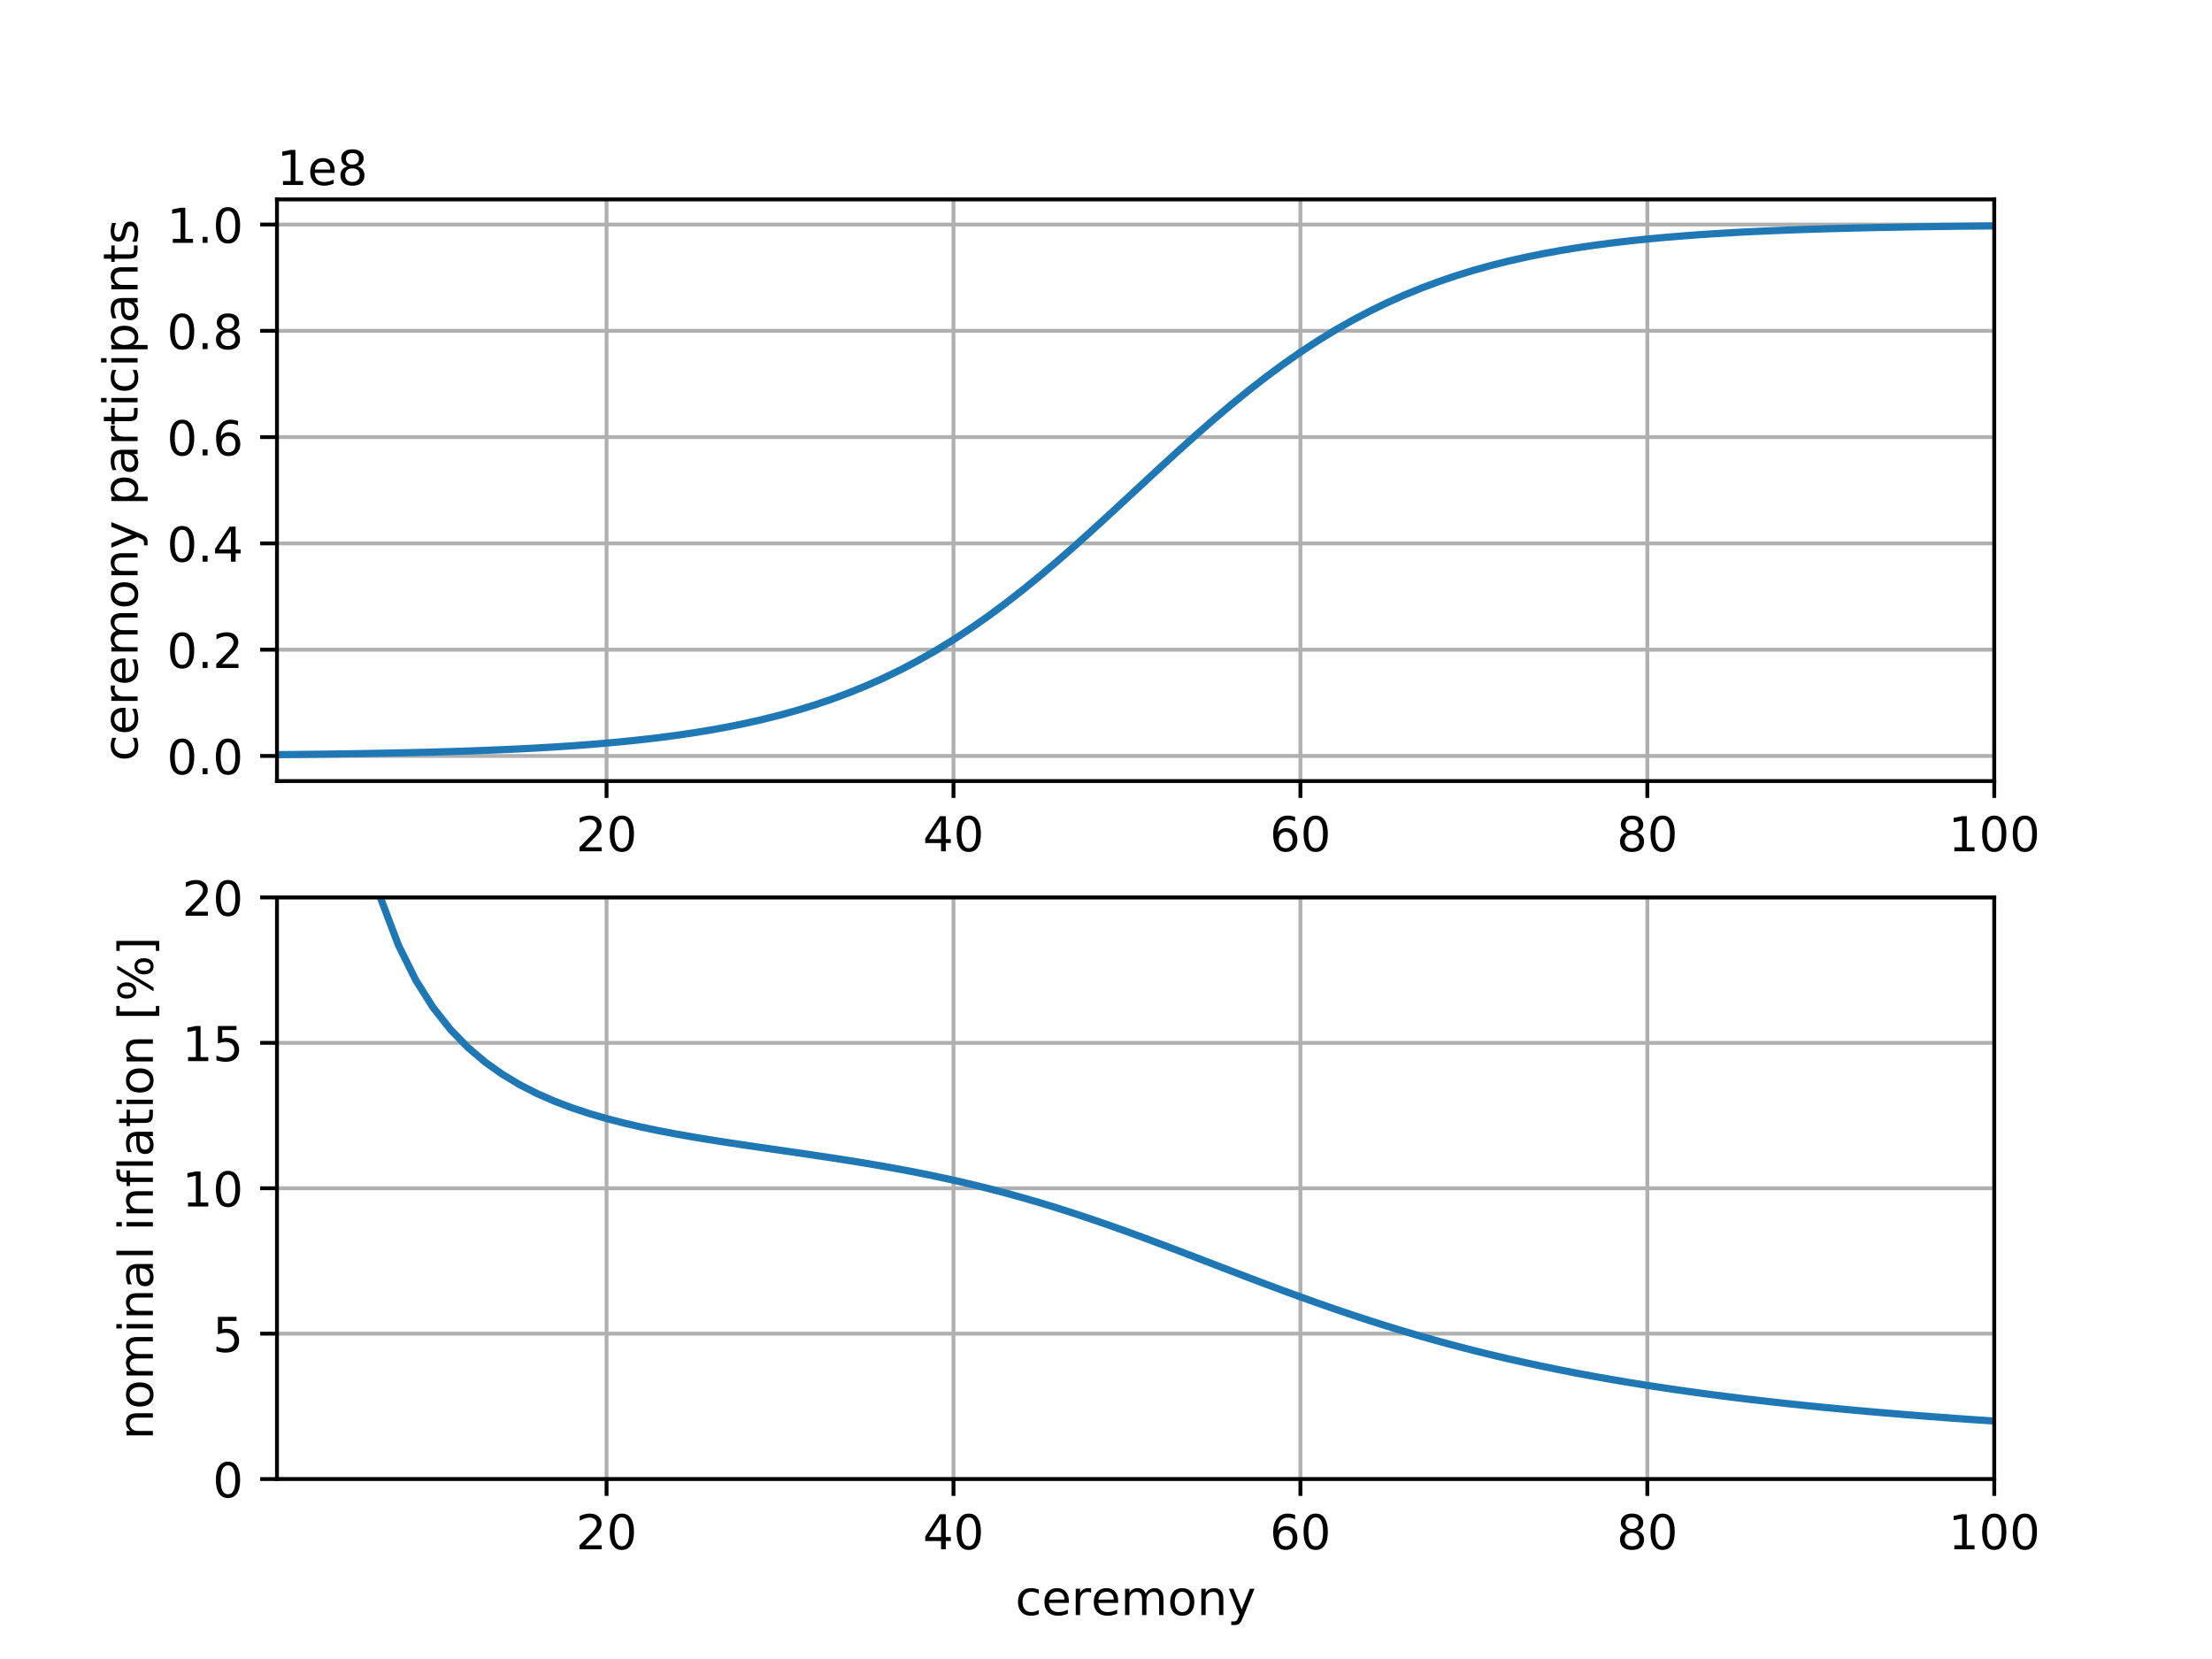 <?xml version="1.0" encoding="UTF-8" standalone="no"?>
<!-- Created with matplotlib (http://matplotlib.org/) -->

<svg
   xmlns:dc="http://purl.org/dc/elements/1.1/"
   xmlns:cc="http://creativecommons.org/ns#"
   xmlns:rdf="http://www.w3.org/1999/02/22-rdf-syntax-ns#"
   xmlns:svg="http://www.w3.org/2000/svg"
   xmlns="http://www.w3.org/2000/svg"
   xmlns:xlink="http://www.w3.org/1999/xlink"
   xmlns:sodipodi="http://sodipodi.sourceforge.net/DTD/sodipodi-0.dtd"
   xmlns:inkscape="http://www.inkscape.org/namespaces/inkscape"
   height="345pt"
   version="1.1"
   viewBox="0 0 460 345"
   width="460pt"
   id="svg576"
   sodipodi:docname="sim-inflation-s-curve.svg"
   inkscape:version="0.92.3 (2405546, 2018-03-11)">
  <sodipodi:namedview
     pagecolor="#ffffff"
     bordercolor="#666666"
     borderopacity="1"
     objecttolerance="10"
     gridtolerance="10"
     guidetolerance="10"
     inkscape:pageopacity="0"
     inkscape:pageshadow="2"
     inkscape:window-width="1280"
     inkscape:window-height="934"
     id="namedview578"
     showgrid="false"
     inkscape:zoom="1.4511061"
     inkscape:cx="302.19243"
     inkscape:cy="231.17684"
     inkscape:window-x="0"
     inkscape:window-y="31"
     inkscape:window-maximized="1"
     inkscape:current-layer="svg576" />
  <defs
     id="defs4">
    <style
       type="text/css"
       id="style2">
*{stroke-linecap:butt;stroke-linejoin:round;}
  </style>
  </defs>
  <g
     id="figure_1">
    <g
       id="patch_1">
      <path
         d="M 0 345.6  L 460.8 345.6  L 460.8 0  L 0 0  z "
         style="fill:#ffffff;"
         id="path6" />
    </g>
    <g
       id="axes_1">
      <g
         id="patch_2">
        <path
           d="M 57.6 162.432  L 414.72 162.432  L 414.72 41.472  L 57.6 41.472  z "
           style="fill:#ffffff;"
           id="path9" />
      </g>
      <g
         id="matplotlib.axis_1">
        <g
           id="xtick_1">
          <g
             id="line2d_1">
            <path
               clip-path="url(#p576ef71c31)"
               d="M 126.138 162.432  L 126.138 41.472  "
               style="fill:none;stroke:#b0b0b0;stroke-linecap:square;stroke-width:0.8;"
               id="path12" />
          </g>
          <g
             id="line2d_2">
            <defs
               id="defs16">
              <path
                 d="M 0 0  L 0 3.5  "
                 id="m4672465ee6"
                 style="stroke:#000000;stroke-width:0.8;" />
            </defs>
            <g
               id="g20">
              <use
                 style="stroke:#000000;stroke-width:0.8;"
                 x="126.138"
                 xlink:href="#m4672465ee6"
                 y="162.432"
                 id="use18" />
            </g>
          </g>
          <g
             id="text_1">
            <!-- 20 -->
            <defs
               id="defs25">
              <path
                 d="M 19.188 8.297  L 53.609 8.297  L 53.609 0  L 7.328 0  L 7.328 8.297  Q 12.938 14.109 22.625 23.891  Q 32.328 33.688 34.812 36.531  Q 39.547 41.844 41.422 45.531  Q 43.312 49.219 43.312 52.781  Q 43.312 58.594 39.234 62.25  Q 35.156 65.922 28.609 65.922  Q 23.969 65.922 18.812 64.312  Q 13.672 62.703 7.812 59.422  L 7.812 69.391  Q 13.766 71.781 18.938 73  Q 24.125 74.219 28.422 74.219  Q 39.75 74.219 46.484 68.547  Q 53.219 62.891 53.219 53.422  Q 53.219 48.922 51.531 44.891  Q 49.859 40.875 45.406 35.406  Q 44.188 33.984 37.641 27.219  Q 31.109 20.453 19.188 8.297  z "
                 id="DejaVuSans-32" />
              <path
                 d="M 31.781 66.406  Q 24.172 66.406 20.328 58.906  Q 16.5 51.422 16.5 36.375  Q 16.5 21.391 20.328 13.891  Q 24.172 6.391 31.781 6.391  Q 39.453 6.391 43.281 13.891  Q 47.125 21.391 47.125 36.375  Q 47.125 51.422 43.281 58.906  Q 39.453 66.406 31.781 66.406  z M 31.781 74.219  Q 44.047 74.219 50.516 64.516  Q 56.984 54.828 56.984 36.375  Q 56.984 17.969 50.516 8.266  Q 44.047 -1.422 31.781 -1.422  Q 19.531 -1.422 13.062 8.266  Q 6.594 17.969 6.594 36.375  Q 6.594 54.828 13.062 64.516  Q 19.531 74.219 31.781 74.219  z "
                 id="DejaVuSans-30" />
            </defs>
            <g
               transform="translate(119.776 177.03)scale(0.1 -0.1)"
               id="g31">
              <use
                 xlink:href="#DejaVuSans-32"
                 id="use27" />
              <use
                 x="63.623"
                 xlink:href="#DejaVuSans-30"
                 id="use29" />
            </g>
          </g>
        </g>
        <g
           id="xtick_2">
          <g
             id="line2d_3">
            <path
               clip-path="url(#p576ef71c31)"
               d="M 198.284 162.432  L 198.284 41.472  "
               style="fill:none;stroke:#b0b0b0;stroke-linecap:square;stroke-width:0.8;"
               id="path35" />
          </g>
          <g
             id="line2d_4">
            <g
               id="g40">
              <use
                 style="stroke:#000000;stroke-width:0.8;"
                 x="198.284"
                 xlink:href="#m4672465ee6"
                 y="162.432"
                 id="use38" />
            </g>
          </g>
          <g
             id="text_2">
            <!-- 40 -->
            <defs
               id="defs44">
              <path
                 d="M 37.797 64.312  L 12.891 25.391  L 37.797 25.391  z M 35.203 72.906  L 47.609 72.906  L 47.609 25.391  L 58.016 25.391  L 58.016 17.188  L 47.609 17.188  L 47.609 0  L 37.797 0  L 37.797 17.188  L 4.891 17.188  L 4.891 26.703  z "
                 id="DejaVuSans-34" />
            </defs>
            <g
               transform="translate(191.921 177.03)scale(0.1 -0.1)"
               id="g50">
              <use
                 xlink:href="#DejaVuSans-34"
                 id="use46" />
              <use
                 x="63.623"
                 xlink:href="#DejaVuSans-30"
                 id="use48" />
            </g>
          </g>
        </g>
        <g
           id="xtick_3">
          <g
             id="line2d_5">
            <path
               clip-path="url(#p576ef71c31)"
               d="M 270.429 162.432  L 270.429 41.472  "
               style="fill:none;stroke:#b0b0b0;stroke-linecap:square;stroke-width:0.8;"
               id="path54" />
          </g>
          <g
             id="line2d_6">
            <g
               id="g59">
              <use
                 style="stroke:#000000;stroke-width:0.8;"
                 x="270.429"
                 xlink:href="#m4672465ee6"
                 y="162.432"
                 id="use57" />
            </g>
          </g>
          <g
             id="text_3">
            <!-- 60 -->
            <defs
               id="defs63">
              <path
                 d="M 33.016 40.375  Q 26.375 40.375 22.484 35.828  Q 18.609 31.297 18.609 23.391  Q 18.609 15.531 22.484 10.953  Q 26.375 6.391 33.016 6.391  Q 39.656 6.391 43.531 10.953  Q 47.406 15.531 47.406 23.391  Q 47.406 31.297 43.531 35.828  Q 39.656 40.375 33.016 40.375  z M 52.594 71.297  L 52.594 62.312  Q 48.875 64.062 45.094 64.984  Q 41.312 65.922 37.594 65.922  Q 27.828 65.922 22.672 59.328  Q 17.531 52.734 16.797 39.406  Q 19.672 43.656 24.016 45.922  Q 28.375 48.188 33.594 48.188  Q 44.578 48.188 50.953 41.516  Q 57.328 34.859 57.328 23.391  Q 57.328 12.156 50.688 5.359  Q 44.047 -1.422 33.016 -1.422  Q 20.359 -1.422 13.672 8.266  Q 6.984 17.969 6.984 36.375  Q 6.984 53.656 15.188 63.938  Q 23.391 74.219 37.203 74.219  Q 40.922 74.219 44.703 73.484  Q 48.484 72.75 52.594 71.297  z "
                 id="DejaVuSans-36" />
            </defs>
            <g
               transform="translate(264.067 177.03)scale(0.1 -0.1)"
               id="g69">
              <use
                 xlink:href="#DejaVuSans-36"
                 id="use65" />
              <use
                 x="63.623"
                 xlink:href="#DejaVuSans-30"
                 id="use67" />
            </g>
          </g>
        </g>
        <g
           id="xtick_4">
          <g
             id="line2d_7">
            <path
               clip-path="url(#p576ef71c31)"
               d="M 342.575 162.432  L 342.575 41.472  "
               style="fill:none;stroke:#b0b0b0;stroke-linecap:square;stroke-width:0.8;"
               id="path73" />
          </g>
          <g
             id="line2d_8">
            <g
               id="g78">
              <use
                 style="stroke:#000000;stroke-width:0.8;"
                 x="342.575"
                 xlink:href="#m4672465ee6"
                 y="162.432"
                 id="use76" />
            </g>
          </g>
          <g
             id="text_4">
            <!-- 80 -->
            <defs
               id="defs82">
              <path
                 d="M 31.781 34.625  Q 24.75 34.625 20.719 30.859  Q 16.703 27.094 16.703 20.516  Q 16.703 13.922 20.719 10.156  Q 24.75 6.391 31.781 6.391  Q 38.812 6.391 42.859 10.172  Q 46.922 13.969 46.922 20.516  Q 46.922 27.094 42.891 30.859  Q 38.875 34.625 31.781 34.625  z M 21.922 38.812  Q 15.578 40.375 12.031 44.719  Q 8.5 49.078 8.5 55.328  Q 8.5 64.062 14.719 69.141  Q 20.953 74.219 31.781 74.219  Q 42.672 74.219 48.875 69.141  Q 55.078 64.062 55.078 55.328  Q 55.078 49.078 51.531 44.719  Q 48 40.375 41.703 38.812  Q 48.828 37.156 52.797 32.312  Q 56.781 27.484 56.781 20.516  Q 56.781 9.906 50.312 4.234  Q 43.844 -1.422 31.781 -1.422  Q 19.734 -1.422 13.25 4.234  Q 6.781 9.906 6.781 20.516  Q 6.781 27.484 10.781 32.312  Q 14.797 37.156 21.922 38.812  z M 18.312 54.391  Q 18.312 48.734 21.844 45.562  Q 25.391 42.391 31.781 42.391  Q 38.141 42.391 41.719 45.562  Q 45.312 48.734 45.312 54.391  Q 45.312 60.062 41.719 63.234  Q 38.141 66.406 31.781 66.406  Q 25.391 66.406 21.844 63.234  Q 18.312 60.062 18.312 54.391  z "
                 id="DejaVuSans-38" />
            </defs>
            <g
               transform="translate(336.212 177.03)scale(0.1 -0.1)"
               id="g88">
              <use
                 xlink:href="#DejaVuSans-38"
                 id="use84" />
              <use
                 x="63.623"
                 xlink:href="#DejaVuSans-30"
                 id="use86" />
            </g>
          </g>
        </g>
        <g
           id="xtick_5">
          <g
             id="line2d_9">
            <path
               clip-path="url(#p576ef71c31)"
               d="M 414.72 162.432  L 414.72 41.472  "
               style="fill:none;stroke:#b0b0b0;stroke-linecap:square;stroke-width:0.8;"
               id="path92" />
          </g>
          <g
             id="line2d_10">
            <g
               id="g97">
              <use
                 style="stroke:#000000;stroke-width:0.8;"
                 x="414.72"
                 xlink:href="#m4672465ee6"
                 y="162.432"
                 id="use95" />
            </g>
          </g>
          <g
             id="text_5">
            <!-- 100 -->
            <defs
               id="defs101">
              <path
                 d="M 12.406 8.297  L 28.516 8.297  L 28.516 63.922  L 10.984 60.406  L 10.984 69.391  L 28.422 72.906  L 38.281 72.906  L 38.281 8.297  L 54.391 8.297  L 54.391 0  L 12.406 0  z "
                 id="DejaVuSans-31" />
            </defs>
            <g
               transform="translate(405.176 177.03)scale(0.1 -0.1)"
               id="g109">
              <use
                 xlink:href="#DejaVuSans-31"
                 id="use103" />
              <use
                 x="63.623"
                 xlink:href="#DejaVuSans-30"
                 id="use105" />
              <use
                 x="127.246"
                 xlink:href="#DejaVuSans-30"
                 id="use107" />
            </g>
          </g>
        </g>
      </g>
      <g
         id="matplotlib.axis_2">
        <g
           id="ytick_1">
          <g
             id="line2d_11">
            <path
               clip-path="url(#p576ef71c31)"
               d="M 57.6 157.207  L 414.72 157.207  "
               style="fill:none;stroke:#b0b0b0;stroke-linecap:square;stroke-width:0.8;"
               id="path114" />
          </g>
          <g
             id="line2d_12">
            <defs
               id="defs118">
              <path
                 d="M 0 0  L -3.5 0  "
                 id="mc6b4b5c5d8"
                 style="stroke:#000000;stroke-width:0.8;" />
            </defs>
            <g
               id="g122">
              <use
                 style="stroke:#000000;stroke-width:0.8;"
                 x="57.6"
                 xlink:href="#mc6b4b5c5d8"
                 y="157.207"
                 id="use120" />
            </g>
          </g>
          <g
             id="text_6">
            <!-- 0.0 -->
            <defs
               id="defs126">
              <path
                 d="M 10.688 12.406  L 21 12.406  L 21 0  L 10.688 0  z "
                 id="DejaVuSans-2e" />
            </defs>
            <g
               transform="translate(34.697 161.006)scale(0.1 -0.1)"
               id="g134">
              <use
                 xlink:href="#DejaVuSans-30"
                 id="use128" />
              <use
                 x="63.623"
                 xlink:href="#DejaVuSans-2e"
                 id="use130" />
              <use
                 x="95.41"
                 xlink:href="#DejaVuSans-30"
                 id="use132" />
            </g>
          </g>
        </g>
        <g
           id="ytick_2">
          <g
             id="line2d_13">
            <path
               clip-path="url(#p576ef71c31)"
               d="M 57.6 135.105  L 414.72 135.105  "
               style="fill:none;stroke:#b0b0b0;stroke-linecap:square;stroke-width:0.8;"
               id="path138" />
          </g>
          <g
             id="line2d_14">
            <g
               id="g143">
              <use
                 style="stroke:#000000;stroke-width:0.8;"
                 x="57.6"
                 xlink:href="#mc6b4b5c5d8"
                 y="135.105"
                 id="use141" />
            </g>
          </g>
          <g
             id="text_7">
            <!-- 0.2 -->
            <g
               transform="translate(34.697 138.904)scale(0.1 -0.1)"
               id="g152">
              <use
                 xlink:href="#DejaVuSans-30"
                 id="use146" />
              <use
                 x="63.623"
                 xlink:href="#DejaVuSans-2e"
                 id="use148" />
              <use
                 x="95.41"
                 xlink:href="#DejaVuSans-32"
                 id="use150" />
            </g>
          </g>
        </g>
        <g
           id="ytick_3">
          <g
             id="line2d_15">
            <path
               clip-path="url(#p576ef71c31)"
               d="M 57.6 113.003  L 414.72 113.003  "
               style="fill:none;stroke:#b0b0b0;stroke-linecap:square;stroke-width:0.8;"
               id="path156" />
          </g>
          <g
             id="line2d_16">
            <g
               id="g161">
              <use
                 style="stroke:#000000;stroke-width:0.8;"
                 x="57.6"
                 xlink:href="#mc6b4b5c5d8"
                 y="113.003"
                 id="use159" />
            </g>
          </g>
          <g
             id="text_8">
            <!-- 0.4 -->
            <g
               transform="translate(34.697 116.802)scale(0.1 -0.1)"
               id="g170">
              <use
                 xlink:href="#DejaVuSans-30"
                 id="use164" />
              <use
                 x="63.623"
                 xlink:href="#DejaVuSans-2e"
                 id="use166" />
              <use
                 x="95.41"
                 xlink:href="#DejaVuSans-34"
                 id="use168" />
            </g>
          </g>
        </g>
        <g
           id="ytick_4">
          <g
             id="line2d_17">
            <path
               clip-path="url(#p576ef71c31)"
               d="M 57.6 90.901  L 414.72 90.901  "
               style="fill:none;stroke:#b0b0b0;stroke-linecap:square;stroke-width:0.8;"
               id="path174" />
          </g>
          <g
             id="line2d_18">
            <g
               id="g179">
              <use
                 style="stroke:#000000;stroke-width:0.8;"
                 x="57.6"
                 xlink:href="#mc6b4b5c5d8"
                 y="90.901"
                 id="use177" />
            </g>
          </g>
          <g
             id="text_9">
            <!-- 0.6 -->
            <g
               transform="translate(34.697 94.7)scale(0.1 -0.1)"
               id="g188">
              <use
                 xlink:href="#DejaVuSans-30"
                 id="use182" />
              <use
                 x="63.623"
                 xlink:href="#DejaVuSans-2e"
                 id="use184" />
              <use
                 x="95.41"
                 xlink:href="#DejaVuSans-36"
                 id="use186" />
            </g>
          </g>
        </g>
        <g
           id="ytick_5">
          <g
             id="line2d_19">
            <path
               clip-path="url(#p576ef71c31)"
               d="M 57.6 68.799  L 414.72 68.799  "
               style="fill:none;stroke:#b0b0b0;stroke-linecap:square;stroke-width:0.8;"
               id="path192" />
          </g>
          <g
             id="line2d_20">
            <g
               id="g197">
              <use
                 style="stroke:#000000;stroke-width:0.8;"
                 x="57.6"
                 xlink:href="#mc6b4b5c5d8"
                 y="68.799"
                 id="use195" />
            </g>
          </g>
          <g
             id="text_10">
            <!-- 0.8 -->
            <g
               transform="translate(34.697 72.598)scale(0.1 -0.1)"
               id="g206">
              <use
                 xlink:href="#DejaVuSans-30"
                 id="use200" />
              <use
                 x="63.623"
                 xlink:href="#DejaVuSans-2e"
                 id="use202" />
              <use
                 x="95.41"
                 xlink:href="#DejaVuSans-38"
                 id="use204" />
            </g>
          </g>
        </g>
        <g
           id="ytick_6">
          <g
             id="line2d_21">
            <path
               clip-path="url(#p576ef71c31)"
               d="M 57.6 46.697  L 414.72 46.697  "
               style="fill:none;stroke:#b0b0b0;stroke-linecap:square;stroke-width:0.8;"
               id="path210" />
          </g>
          <g
             id="line2d_22">
            <g
               id="g215">
              <use
                 style="stroke:#000000;stroke-width:0.8;"
                 x="57.6"
                 xlink:href="#mc6b4b5c5d8"
                 y="46.697"
                 id="use213" />
            </g>
          </g>
          <g
             id="text_11">
            <!-- 1.0 -->
            <g
               transform="translate(34.697 50.496)scale(0.1 -0.1)"
               id="g224">
              <use
                 xlink:href="#DejaVuSans-31"
                 id="use218" />
              <use
                 x="63.623"
                 xlink:href="#DejaVuSans-2e"
                 id="use220" />
              <use
                 x="95.41"
                 xlink:href="#DejaVuSans-30"
                 id="use222" />
            </g>
          </g>
        </g>
        <g
           id="text_12">
          <!-- ceremony participants -->
          <defs
             id="defs241">
            <path
               d="M 48.781 52.594  L 48.781 44.188  Q 44.969 46.297 41.141 47.344  Q 37.312 48.391 33.406 48.391  Q 24.656 48.391 19.812 42.844  Q 14.984 37.312 14.984 27.297  Q 14.984 17.281 19.812 11.734  Q 24.656 6.203 33.406 6.203  Q 37.312 6.203 41.141 7.25  Q 44.969 8.297 48.781 10.406  L 48.781 2.094  Q 45.016 0.344 40.984 -0.531  Q 36.969 -1.422 32.422 -1.422  Q 20.062 -1.422 12.781 6.344  Q 5.516 14.109 5.516 27.297  Q 5.516 40.672 12.859 48.328  Q 20.219 56 33.016 56  Q 37.156 56 41.109 55.141  Q 45.062 54.297 48.781 52.594  z "
               id="DejaVuSans-63" />
            <path
               d="M 56.203 29.594  L 56.203 25.203  L 14.891 25.203  Q 15.484 15.922 20.484 11.062  Q 25.484 6.203 34.422 6.203  Q 39.594 6.203 44.453 7.469  Q 49.312 8.734 54.109 11.281  L 54.109 2.781  Q 49.266 0.734 44.188 -0.344  Q 39.109 -1.422 33.891 -1.422  Q 20.797 -1.422 13.156 6.188  Q 5.516 13.812 5.516 26.812  Q 5.516 40.234 12.766 48.109  Q 20.016 56 32.328 56  Q 43.359 56 49.781 48.891  Q 56.203 41.797 56.203 29.594  z M 47.219 32.234  Q 47.125 39.594 43.094 43.984  Q 39.062 48.391 32.422 48.391  Q 24.906 48.391 20.391 44.141  Q 15.875 39.891 15.188 32.172  z "
               id="DejaVuSans-65" />
            <path
               d="M 41.109 46.297  Q 39.594 47.172 37.812 47.578  Q 36.031 48 33.891 48  Q 26.266 48 22.188 43.047  Q 18.109 38.094 18.109 28.812  L 18.109 0  L 9.078 0  L 9.078 54.688  L 18.109 54.688  L 18.109 46.188  Q 20.953 51.172 25.484 53.578  Q 30.031 56 36.531 56  Q 37.453 56 38.578 55.875  Q 39.703 55.766 41.062 55.516  z "
               id="DejaVuSans-72" />
            <path
               d="M 52 44.188  Q 55.375 50.25 60.062 53.125  Q 64.75 56 71.094 56  Q 79.641 56 84.281 50.016  Q 88.922 44.047 88.922 33.016  L 88.922 0  L 79.891 0  L 79.891 32.719  Q 79.891 40.578 77.094 44.375  Q 74.312 48.188 68.609 48.188  Q 61.625 48.188 57.562 43.547  Q 53.516 38.922 53.516 30.906  L 53.516 0  L 44.484 0  L 44.484 32.719  Q 44.484 40.625 41.703 44.406  Q 38.922 48.188 33.109 48.188  Q 26.219 48.188 22.156 43.531  Q 18.109 38.875 18.109 30.906  L 18.109 0  L 9.078 0  L 9.078 54.688  L 18.109 54.688  L 18.109 46.188  Q 21.188 51.219 25.484 53.609  Q 29.781 56 35.688 56  Q 41.656 56 45.828 52.969  Q 50 49.953 52 44.188  z "
               id="DejaVuSans-6d" />
            <path
               d="M 30.609 48.391  Q 23.391 48.391 19.188 42.75  Q 14.984 37.109 14.984 27.297  Q 14.984 17.484 19.156 11.844  Q 23.344 6.203 30.609 6.203  Q 37.797 6.203 41.984 11.859  Q 46.188 17.531 46.188 27.297  Q 46.188 37.016 41.984 42.703  Q 37.797 48.391 30.609 48.391  z M 30.609 56  Q 42.328 56 49.016 48.375  Q 55.719 40.766 55.719 27.297  Q 55.719 13.875 49.016 6.219  Q 42.328 -1.422 30.609 -1.422  Q 18.844 -1.422 12.172 6.219  Q 5.516 13.875 5.516 27.297  Q 5.516 40.766 12.172 48.375  Q 18.844 56 30.609 56  z "
               id="DejaVuSans-6f" />
            <path
               d="M 54.891 33.016  L 54.891 0  L 45.906 0  L 45.906 32.719  Q 45.906 40.484 42.875 44.328  Q 39.844 48.188 33.797 48.188  Q 26.516 48.188 22.312 43.547  Q 18.109 38.922 18.109 30.906  L 18.109 0  L 9.078 0  L 9.078 54.688  L 18.109 54.688  L 18.109 46.188  Q 21.344 51.125 25.703 53.562  Q 30.078 56 35.797 56  Q 45.219 56 50.047 50.172  Q 54.891 44.344 54.891 33.016  z "
               id="DejaVuSans-6e" />
            <path
               d="M 32.172 -5.078  Q 28.375 -14.844 24.75 -17.812  Q 21.141 -20.797 15.094 -20.797  L 7.906 -20.797  L 7.906 -13.281  L 13.188 -13.281  Q 16.891 -13.281 18.938 -11.516  Q 21 -9.766 23.484 -3.219  L 25.094 0.875  L 2.984 54.688  L 12.5 54.688  L 29.594 11.922  L 46.688 54.688  L 56.203 54.688  z "
               id="DejaVuSans-79" />
            <path
               id="DejaVuSans-20" />
            <path
               d="M 18.109 8.203  L 18.109 -20.797  L 9.078 -20.797  L 9.078 54.688  L 18.109 54.688  L 18.109 46.391  Q 20.953 51.266 25.266 53.625  Q 29.594 56 35.594 56  Q 45.562 56 51.781 48.094  Q 58.016 40.188 58.016 27.297  Q 58.016 14.406 51.781 6.484  Q 45.562 -1.422 35.594 -1.422  Q 29.594 -1.422 25.266 0.953  Q 20.953 3.328 18.109 8.203  z M 48.688 27.297  Q 48.688 37.203 44.609 42.844  Q 40.531 48.484 33.406 48.484  Q 26.266 48.484 22.188 42.844  Q 18.109 37.203 18.109 27.297  Q 18.109 17.391 22.188 11.75  Q 26.266 6.109 33.406 6.109  Q 40.531 6.109 44.609 11.75  Q 48.688 17.391 48.688 27.297  z "
               id="DejaVuSans-70" />
            <path
               d="M 34.281 27.484  Q 23.391 27.484 19.188 25  Q 14.984 22.516 14.984 16.5  Q 14.984 11.719 18.141 8.906  Q 21.297 6.109 26.703 6.109  Q 34.188 6.109 38.703 11.406  Q 43.219 16.703 43.219 25.484  L 43.219 27.484  z M 52.203 31.203  L 52.203 0  L 43.219 0  L 43.219 8.297  Q 40.141 3.328 35.547 0.953  Q 30.953 -1.422 24.312 -1.422  Q 15.922 -1.422 10.953 3.297  Q 6 8.016 6 15.922  Q 6 25.141 12.172 29.828  Q 18.359 34.516 30.609 34.516  L 43.219 34.516  L 43.219 35.406  Q 43.219 41.609 39.141 45  Q 35.062 48.391 27.688 48.391  Q 23 48.391 18.547 47.266  Q 14.109 46.141 10.016 43.891  L 10.016 52.203  Q 14.938 54.109 19.578 55.047  Q 24.219 56 28.609 56  Q 40.484 56 46.344 49.844  Q 52.203 43.703 52.203 31.203  z "
               id="DejaVuSans-61" />
            <path
               d="M 18.312 70.219  L 18.312 54.688  L 36.812 54.688  L 36.812 47.703  L 18.312 47.703  L 18.312 18.016  Q 18.312 11.328 20.141 9.422  Q 21.969 7.516 27.594 7.516  L 36.812 7.516  L 36.812 0  L 27.594 0  Q 17.188 0 13.234 3.875  Q 9.281 7.766 9.281 18.016  L 9.281 47.703  L 2.688 47.703  L 2.688 54.688  L 9.281 54.688  L 9.281 70.219  z "
               id="DejaVuSans-74" />
            <path
               d="M 9.422 54.688  L 18.406 54.688  L 18.406 0  L 9.422 0  z M 9.422 75.984  L 18.406 75.984  L 18.406 64.594  L 9.422 64.594  z "
               id="DejaVuSans-69" />
            <path
               d="M 44.281 53.078  L 44.281 44.578  Q 40.484 46.531 36.375 47.5  Q 32.281 48.484 27.875 48.484  Q 21.188 48.484 17.844 46.438  Q 14.5 44.391 14.5 40.281  Q 14.5 37.156 16.891 35.375  Q 19.281 33.594 26.516 31.984  L 29.594 31.297  Q 39.156 29.25 43.188 25.516  Q 47.219 21.781 47.219 15.094  Q 47.219 7.469 41.188 3.016  Q 35.156 -1.422 24.609 -1.422  Q 20.219 -1.422 15.453 -0.562  Q 10.688 0.297 5.422 2  L 5.422 11.281  Q 10.406 8.688 15.234 7.391  Q 20.062 6.109 24.812 6.109  Q 31.156 6.109 34.562 8.281  Q 37.984 10.453 37.984 14.406  Q 37.984 18.062 35.516 20.016  Q 33.062 21.969 24.703 23.781  L 21.578 24.516  Q 13.234 26.266 9.516 29.906  Q 5.812 33.547 5.812 39.891  Q 5.812 47.609 11.281 51.797  Q 16.75 56 26.812 56  Q 31.781 56 36.172 55.266  Q 40.578 54.547 44.281 53.078  z "
               id="DejaVuSans-73" />
          </defs>
          <g
             transform="translate(28.617 158.308)rotate(-90)scale(0.1 -0.1)"
             id="g285">
            <use
               xlink:href="#DejaVuSans-63"
               id="use243" />
            <use
               x="54.98"
               xlink:href="#DejaVuSans-65"
               id="use245" />
            <use
               x="116.504"
               xlink:href="#DejaVuSans-72"
               id="use247" />
            <use
               x="157.586"
               xlink:href="#DejaVuSans-65"
               id="use249" />
            <use
               x="219.109"
               xlink:href="#DejaVuSans-6d"
               id="use251" />
            <use
               x="316.521"
               xlink:href="#DejaVuSans-6f"
               id="use253" />
            <use
               x="377.703"
               xlink:href="#DejaVuSans-6e"
               id="use255" />
            <use
               x="441.082"
               xlink:href="#DejaVuSans-79"
               id="use257" />
            <use
               x="500.262"
               xlink:href="#DejaVuSans-20"
               id="use259" />
            <use
               x="532.049"
               xlink:href="#DejaVuSans-70"
               id="use261" />
            <use
               x="595.525"
               xlink:href="#DejaVuSans-61"
               id="use263" />
            <use
               x="656.805"
               xlink:href="#DejaVuSans-72"
               id="use265" />
            <use
               x="697.918"
               xlink:href="#DejaVuSans-74"
               id="use267" />
            <use
               x="737.127"
               xlink:href="#DejaVuSans-69"
               id="use269" />
            <use
               x="764.91"
               xlink:href="#DejaVuSans-63"
               id="use271" />
            <use
               x="819.891"
               xlink:href="#DejaVuSans-69"
               id="use273" />
            <use
               x="847.674"
               xlink:href="#DejaVuSans-70"
               id="use275" />
            <use
               x="911.15"
               xlink:href="#DejaVuSans-61"
               id="use277" />
            <use
               x="972.43"
               xlink:href="#DejaVuSans-6e"
               id="use279" />
            <use
               x="1035.809"
               xlink:href="#DejaVuSans-74"
               id="use281" />
            <use
               x="1075.018"
               xlink:href="#DejaVuSans-73"
               id="use283" />
          </g>
        </g>
        <g
           id="text_13">
          <!-- 1e8 -->
          <g
             transform="translate(57.6 38.472)scale(0.1 -0.1)"
             id="g294">
            <use
               xlink:href="#DejaVuSans-31"
               id="use288" />
            <use
               x="63.623"
               xlink:href="#DejaVuSans-65"
               id="use290" />
            <use
               x="125.146"
               xlink:href="#DejaVuSans-38"
               id="use292" />
          </g>
        </g>
      </g>
      <g
         id="line2d_23">
        <path
           clip-path="url(#p576ef71c31)"
           d="M 57.6 156.934  L 61.207 156.899  L 64.815 156.859  L 68.422 156.814  L 72.029 156.764  L 75.636 156.707  L 79.244 156.643  L 82.851 156.571  L 86.458 156.489  L 90.065 156.398  L 93.673 156.294  L 97.28 156.178  L 100.887 156.046  L 104.495 155.898  L 108.102 155.732  L 111.709 155.545  L 115.316 155.334  L 118.924 155.098  L 122.531 154.832  L 126.138 154.533  L 129.745 154.198  L 133.353 153.822  L 136.96 153.401  L 140.567 152.929  L 144.175 152.402  L 147.782 151.813  L 151.389 151.156  L 154.996 150.424  L 158.604 149.61  L 162.211 148.706  L 165.818 147.705  L 169.425 146.598  L 173.033 145.377  L 176.64 144.034  L 180.247 142.561  L 183.855 140.952  L 187.462 139.198  L 191.069 137.296  L 194.676 135.24  L 198.284 133.028  L 201.891 130.661  L 205.498 128.14  L 209.105 125.47  L 212.713 122.659  L 216.32 119.717  L 219.927 116.659  L 223.535 113.5  L 227.142 110.26  L 230.749 106.961  L 234.356 103.626  L 237.964 100.278  L 241.571 96.943  L 245.178 93.644  L 248.785 90.404  L 252.393 87.245  L 256 84.187  L 259.607 81.245  L 263.215 78.434  L 266.822 75.764  L 270.429 73.243  L 274.036 70.876  L 277.644 68.664  L 281.251 66.608  L 284.858 64.706  L 288.465 62.952  L 292.073 61.343  L 295.68 59.87  L 299.287 58.527  L 302.895 57.306  L 306.502 56.199  L 310.109 55.198  L 313.716 54.294  L 317.324 53.48  L 320.931 52.748  L 324.538 52.091  L 328.145 51.502  L 331.753 50.975  L 335.36 50.503  L 338.967 50.082  L 342.575 49.706  L 346.182 49.371  L 349.789 49.072  L 353.396 48.806  L 357.004 48.57  L 360.611 48.359  L 364.218 48.172  L 367.825 48.006  L 371.433 47.858  L 375.04 47.726  L 378.647 47.61  L 382.255 47.506  L 385.862 47.415  L 389.469 47.333  L 393.076 47.261  L 396.684 47.197  L 400.291 47.14  L 403.898 47.09  L 407.505 47.045  L 411.113 47.005  L 414.72 46.97  "
           style="fill:none;stroke:#1f77b4;stroke-linecap:square;stroke-width:1.5;"
           id="path298" />
      </g>
      <g
         id="patch_3">
        <path
           d="M 57.6 162.432  L 57.6 41.472  "
           style="fill:none;stroke:#000000;stroke-linecap:square;stroke-linejoin:miter;stroke-width:0.8;"
           id="path301" />
      </g>
      <g
         id="patch_4">
        <path
           d="M 414.72 162.432  L 414.72 41.472  "
           style="fill:none;stroke:#000000;stroke-linecap:square;stroke-linejoin:miter;stroke-width:0.8;"
           id="path304" />
      </g>
      <g
         id="patch_5">
        <path
           d="M 57.6 162.432  L 414.72 162.432  "
           style="fill:none;stroke:#000000;stroke-linecap:square;stroke-linejoin:miter;stroke-width:0.8;"
           id="path307" />
      </g>
      <g
         id="patch_6">
        <path
           d="M 57.6 41.472  L 414.72 41.472  "
           style="fill:none;stroke:#000000;stroke-linecap:square;stroke-linejoin:miter;stroke-width:0.8;"
           id="path310" />
      </g>
    </g>
    <g
       id="axes_2">
      <g
         id="patch_7">
        <path
           d="M 57.6 307.584  L 414.72 307.584  L 414.72 186.624  L 57.6 186.624  z "
           style="fill:#ffffff;"
           id="path314" />
      </g>
      <g
         id="matplotlib.axis_3">
        <g
           id="xtick_6">
          <g
             id="line2d_24">
            <path
               clip-path="url(#pee5788177a)"
               d="M 126.138 307.584  L 126.138 186.624  "
               style="fill:none;stroke:#b0b0b0;stroke-linecap:square;stroke-width:0.8;"
               id="path317" />
          </g>
          <g
             id="line2d_25">
            <g
               id="g322">
              <use
                 style="stroke:#000000;stroke-width:0.8;"
                 x="126.138"
                 xlink:href="#m4672465ee6"
                 y="307.584"
                 id="use320" />
            </g>
          </g>
          <g
             id="text_14">
            <!-- 20 -->
            <g
               transform="translate(119.776 322.182)scale(0.1 -0.1)"
               id="g329">
              <use
                 xlink:href="#DejaVuSans-32"
                 id="use325" />
              <use
                 x="63.623"
                 xlink:href="#DejaVuSans-30"
                 id="use327" />
            </g>
          </g>
        </g>
        <g
           id="xtick_7">
          <g
             id="line2d_26">
            <path
               clip-path="url(#pee5788177a)"
               d="M 198.284 307.584  L 198.284 186.624  "
               style="fill:none;stroke:#b0b0b0;stroke-linecap:square;stroke-width:0.8;"
               id="path333" />
          </g>
          <g
             id="line2d_27">
            <g
               id="g338">
              <use
                 style="stroke:#000000;stroke-width:0.8;"
                 x="198.284"
                 xlink:href="#m4672465ee6"
                 y="307.584"
                 id="use336" />
            </g>
          </g>
          <g
             id="text_15">
            <!-- 40 -->
            <g
               transform="translate(191.921 322.182)scale(0.1 -0.1)"
               id="g345">
              <use
                 xlink:href="#DejaVuSans-34"
                 id="use341" />
              <use
                 x="63.623"
                 xlink:href="#DejaVuSans-30"
                 id="use343" />
            </g>
          </g>
        </g>
        <g
           id="xtick_8">
          <g
             id="line2d_28">
            <path
               clip-path="url(#pee5788177a)"
               d="M 270.429 307.584  L 270.429 186.624  "
               style="fill:none;stroke:#b0b0b0;stroke-linecap:square;stroke-width:0.8;"
               id="path349" />
          </g>
          <g
             id="line2d_29">
            <g
               id="g354">
              <use
                 style="stroke:#000000;stroke-width:0.8;"
                 x="270.429"
                 xlink:href="#m4672465ee6"
                 y="307.584"
                 id="use352" />
            </g>
          </g>
          <g
             id="text_16">
            <!-- 60 -->
            <g
               transform="translate(264.067 322.182)scale(0.1 -0.1)"
               id="g361">
              <use
                 xlink:href="#DejaVuSans-36"
                 id="use357" />
              <use
                 x="63.623"
                 xlink:href="#DejaVuSans-30"
                 id="use359" />
            </g>
          </g>
        </g>
        <g
           id="xtick_9">
          <g
             id="line2d_30">
            <path
               clip-path="url(#pee5788177a)"
               d="M 342.575 307.584  L 342.575 186.624  "
               style="fill:none;stroke:#b0b0b0;stroke-linecap:square;stroke-width:0.8;"
               id="path365" />
          </g>
          <g
             id="line2d_31">
            <g
               id="g370">
              <use
                 style="stroke:#000000;stroke-width:0.8;"
                 x="342.575"
                 xlink:href="#m4672465ee6"
                 y="307.584"
                 id="use368" />
            </g>
          </g>
          <g
             id="text_17">
            <!-- 80 -->
            <g
               transform="translate(336.212 322.182)scale(0.1 -0.1)"
               id="g377">
              <use
                 xlink:href="#DejaVuSans-38"
                 id="use373" />
              <use
                 x="63.623"
                 xlink:href="#DejaVuSans-30"
                 id="use375" />
            </g>
          </g>
        </g>
        <g
           id="xtick_10">
          <g
             id="line2d_32">
            <path
               clip-path="url(#pee5788177a)"
               d="M 414.72 307.584  L 414.72 186.624  "
               style="fill:none;stroke:#b0b0b0;stroke-linecap:square;stroke-width:0.8;"
               id="path381" />
          </g>
          <g
             id="line2d_33">
            <g
               id="g386">
              <use
                 style="stroke:#000000;stroke-width:0.8;"
                 x="414.72"
                 xlink:href="#m4672465ee6"
                 y="307.584"
                 id="use384" />
            </g>
          </g>
          <g
             id="text_18">
            <!-- 100 -->
            <g
               transform="translate(405.176 322.182)scale(0.1 -0.1)"
               id="g395">
              <use
                 xlink:href="#DejaVuSans-31"
                 id="use389" />
              <use
                 x="63.623"
                 xlink:href="#DejaVuSans-30"
                 id="use391" />
              <use
                 x="127.246"
                 xlink:href="#DejaVuSans-30"
                 id="use393" />
            </g>
          </g>
        </g>
        <g
           id="text_19">
          <!-- ceremony -->
          <g
             transform="translate(211.146 335.861)scale(0.1 -0.1)"
             id="g415">
            <use
               xlink:href="#DejaVuSans-63"
               id="use399" />
            <use
               x="54.98"
               xlink:href="#DejaVuSans-65"
               id="use401" />
            <use
               x="116.504"
               xlink:href="#DejaVuSans-72"
               id="use403" />
            <use
               x="157.586"
               xlink:href="#DejaVuSans-65"
               id="use405" />
            <use
               x="219.109"
               xlink:href="#DejaVuSans-6d"
               id="use407" />
            <use
               x="316.521"
               xlink:href="#DejaVuSans-6f"
               id="use409" />
            <use
               x="377.703"
               xlink:href="#DejaVuSans-6e"
               id="use411" />
            <use
               x="441.082"
               xlink:href="#DejaVuSans-79"
               id="use413" />
          </g>
        </g>
      </g>
      <g
         id="matplotlib.axis_4">
        <g
           id="ytick_7">
          <g
             id="line2d_34">
            <path
               clip-path="url(#pee5788177a)"
               d="M 57.6 307.584  L 414.72 307.584  "
               style="fill:none;stroke:#b0b0b0;stroke-linecap:square;stroke-width:0.8;"
               id="path419" />
          </g>
          <g
             id="line2d_35">
            <g
               id="g424">
              <use
                 style="stroke:#000000;stroke-width:0.8;"
                 x="57.6"
                 xlink:href="#mc6b4b5c5d8"
                 y="307.584"
                 id="use422" />
            </g>
          </g>
          <g
             id="text_20">
            <!-- 0 -->
            <g
               transform="translate(44.237 311.383)scale(0.1 -0.1)"
               id="g429">
              <use
                 xlink:href="#DejaVuSans-30"
                 id="use427" />
            </g>
          </g>
        </g>
        <g
           id="ytick_8">
          <g
             id="line2d_36">
            <path
               clip-path="url(#pee5788177a)"
               d="M 57.6 277.344  L 414.72 277.344  "
               style="fill:none;stroke:#b0b0b0;stroke-linecap:square;stroke-width:0.8;"
               id="path433" />
          </g>
          <g
             id="line2d_37">
            <g
               id="g438">
              <use
                 style="stroke:#000000;stroke-width:0.8;"
                 x="57.6"
                 xlink:href="#mc6b4b5c5d8"
                 y="277.344"
                 id="use436" />
            </g>
          </g>
          <g
             id="text_21">
            <!-- 5 -->
            <defs
               id="defs442">
              <path
                 d="M 10.797 72.906  L 49.516 72.906  L 49.516 64.594  L 19.828 64.594  L 19.828 46.734  Q 21.969 47.469 24.109 47.828  Q 26.266 48.188 28.422 48.188  Q 40.625 48.188 47.75 41.5  Q 54.891 34.812 54.891 23.391  Q 54.891 11.625 47.562 5.094  Q 40.234 -1.422 26.906 -1.422  Q 22.312 -1.422 17.547 -0.641  Q 12.797 0.141 7.719 1.703  L 7.719 11.625  Q 12.109 9.234 16.797 8.062  Q 21.484 6.891 26.703 6.891  Q 35.156 6.891 40.078 11.328  Q 45.016 15.766 45.016 23.391  Q 45.016 31 40.078 35.438  Q 35.156 39.891 26.703 39.891  Q 22.75 39.891 18.812 39.016  Q 14.891 38.141 10.797 36.281  z "
                 id="DejaVuSans-35" />
            </defs>
            <g
               transform="translate(44.237 281.143)scale(0.1 -0.1)"
               id="g446">
              <use
                 xlink:href="#DejaVuSans-35"
                 id="use444" />
            </g>
          </g>
        </g>
        <g
           id="ytick_9">
          <g
             id="line2d_38">
            <path
               clip-path="url(#pee5788177a)"
               d="M 57.6 247.104  L 414.72 247.104  "
               style="fill:none;stroke:#b0b0b0;stroke-linecap:square;stroke-width:0.8;"
               id="path450" />
          </g>
          <g
             id="line2d_39">
            <g
               id="g455">
              <use
                 style="stroke:#000000;stroke-width:0.8;"
                 x="57.6"
                 xlink:href="#mc6b4b5c5d8"
                 y="247.104"
                 id="use453" />
            </g>
          </g>
          <g
             id="text_22">
            <!-- 10 -->
            <g
               transform="translate(37.875 250.903)scale(0.1 -0.1)"
               id="g462">
              <use
                 xlink:href="#DejaVuSans-31"
                 id="use458" />
              <use
                 x="63.623"
                 xlink:href="#DejaVuSans-30"
                 id="use460" />
            </g>
          </g>
        </g>
        <g
           id="ytick_10">
          <g
             id="line2d_40">
            <path
               clip-path="url(#pee5788177a)"
               d="M 57.6 216.864  L 414.72 216.864  "
               style="fill:none;stroke:#b0b0b0;stroke-linecap:square;stroke-width:0.8;"
               id="path466" />
          </g>
          <g
             id="line2d_41">
            <g
               id="g471">
              <use
                 style="stroke:#000000;stroke-width:0.8;"
                 x="57.6"
                 xlink:href="#mc6b4b5c5d8"
                 y="216.864"
                 id="use469" />
            </g>
          </g>
          <g
             id="text_23">
            <!-- 15 -->
            <g
               transform="translate(37.875 220.663)scale(0.1 -0.1)"
               id="g478">
              <use
                 xlink:href="#DejaVuSans-31"
                 id="use474" />
              <use
                 x="63.623"
                 xlink:href="#DejaVuSans-35"
                 id="use476" />
            </g>
          </g>
        </g>
        <g
           id="ytick_11">
          <g
             id="line2d_42">
            <path
               clip-path="url(#pee5788177a)"
               d="M 57.6 186.624  L 414.72 186.624  "
               style="fill:none;stroke:#b0b0b0;stroke-linecap:square;stroke-width:0.8;"
               id="path482" />
          </g>
          <g
             id="line2d_43">
            <g
               id="g487">
              <use
                 style="stroke:#000000;stroke-width:0.8;"
                 x="57.6"
                 xlink:href="#mc6b4b5c5d8"
                 y="186.624"
                 id="use485" />
            </g>
          </g>
          <g
             id="text_24">
            <!-- 20 -->
            <g
               transform="translate(37.875 190.423)scale(0.1 -0.1)"
               id="g494">
              <use
                 xlink:href="#DejaVuSans-32"
                 id="use490" />
              <use
                 x="63.623"
                 xlink:href="#DejaVuSans-30"
                 id="use492" />
            </g>
          </g>
        </g>
        <g
           id="text_25">
          <!-- nominal inflation [%] -->
          <defs
             id="defs503">
            <path
               d="M 9.422 75.984  L 18.406 75.984  L 18.406 0  L 9.422 0  z "
               id="DejaVuSans-6c" />
            <path
               d="M 37.109 75.984  L 37.109 68.5  L 28.516 68.5  Q 23.688 68.5 21.797 66.547  Q 19.922 64.594 19.922 59.516  L 19.922 54.688  L 34.719 54.688  L 34.719 47.703  L 19.922 47.703  L 19.922 0  L 10.891 0  L 10.891 47.703  L 2.297 47.703  L 2.297 54.688  L 10.891 54.688  L 10.891 58.5  Q 10.891 67.625 15.141 71.797  Q 19.391 75.984 28.609 75.984  z "
               id="DejaVuSans-66" />
            <path
               d="M 8.594 75.984  L 29.297 75.984  L 29.297 69  L 17.578 69  L 17.578 -6.203  L 29.297 -6.203  L 29.297 -13.188  L 8.594 -13.188  z "
               id="DejaVuSans-5b" />
            <path
               d="M 72.703 32.078  Q 68.453 32.078 66.031 28.469  Q 63.625 24.859 63.625 18.406  Q 63.625 12.062 66.031 8.422  Q 68.453 4.781 72.703 4.781  Q 76.859 4.781 79.266 8.422  Q 81.688 12.062 81.688 18.406  Q 81.688 24.812 79.266 28.438  Q 76.859 32.078 72.703 32.078  z M 72.703 38.281  Q 80.422 38.281 84.953 32.906  Q 89.5 27.547 89.5 18.406  Q 89.5 9.281 84.938 3.922  Q 80.375 -1.422 72.703 -1.422  Q 64.891 -1.422 60.344 3.922  Q 55.812 9.281 55.812 18.406  Q 55.812 27.594 60.375 32.938  Q 64.938 38.281 72.703 38.281  z M 22.312 68.016  Q 18.109 68.016 15.688 64.375  Q 13.281 60.75 13.281 54.391  Q 13.281 47.953 15.672 44.328  Q 18.062 40.719 22.312 40.719  Q 26.562 40.719 28.969 44.328  Q 31.391 47.953 31.391 54.391  Q 31.391 60.688 28.953 64.344  Q 26.516 68.016 22.312 68.016  z M 66.406 74.219  L 74.219 74.219  L 28.609 -1.422  L 20.797 -1.422  z M 22.312 74.219  Q 30.031 74.219 34.609 68.875  Q 39.203 63.531 39.203 54.391  Q 39.203 45.172 34.641 39.844  Q 30.078 34.516 22.312 34.516  Q 14.547 34.516 10.031 39.859  Q 5.516 45.219 5.516 54.391  Q 5.516 63.484 10.047 68.844  Q 14.594 74.219 22.312 74.219  z "
               id="DejaVuSans-25" />
            <path
               d="M 30.422 75.984  L 30.422 -13.188  L 9.719 -13.188  L 9.719 -6.203  L 21.391 -6.203  L 21.391 69  L 9.719 69  L 9.719 75.984  z "
               id="DejaVuSans-5d" />
          </defs>
          <g
             transform="translate(31.795 299.392)rotate(-90)scale(0.1 -0.1)"
             id="g547">
            <use
               xlink:href="#DejaVuSans-6e"
               id="use505" />
            <use
               x="63.379"
               xlink:href="#DejaVuSans-6f"
               id="use507" />
            <use
               x="124.561"
               xlink:href="#DejaVuSans-6d"
               id="use509" />
            <use
               x="221.973"
               xlink:href="#DejaVuSans-69"
               id="use511" />
            <use
               x="249.756"
               xlink:href="#DejaVuSans-6e"
               id="use513" />
            <use
               x="313.135"
               xlink:href="#DejaVuSans-61"
               id="use515" />
            <use
               x="374.414"
               xlink:href="#DejaVuSans-6c"
               id="use517" />
            <use
               x="402.197"
               xlink:href="#DejaVuSans-20"
               id="use519" />
            <use
               x="433.984"
               xlink:href="#DejaVuSans-69"
               id="use521" />
            <use
               x="461.768"
               xlink:href="#DejaVuSans-6e"
               id="use523" />
            <use
               x="525.146"
               xlink:href="#DejaVuSans-66"
               id="use525" />
            <use
               x="560.352"
               xlink:href="#DejaVuSans-6c"
               id="use527" />
            <use
               x="588.135"
               xlink:href="#DejaVuSans-61"
               id="use529" />
            <use
               x="649.414"
               xlink:href="#DejaVuSans-74"
               id="use531" />
            <use
               x="688.623"
               xlink:href="#DejaVuSans-69"
               id="use533" />
            <use
               x="716.406"
               xlink:href="#DejaVuSans-6f"
               id="use535" />
            <use
               x="777.588"
               xlink:href="#DejaVuSans-6e"
               id="use537" />
            <use
               x="840.967"
               xlink:href="#DejaVuSans-20"
               id="use539" />
            <use
               x="872.754"
               xlink:href="#DejaVuSans-5b"
               id="use541" />
            <use
               x="911.768"
               xlink:href="#DejaVuSans-25"
               id="use543" />
            <use
               x="1006.787"
               xlink:href="#DejaVuSans-5d"
               id="use545" />
          </g>
        </g>
      </g>
      <g
         id="line2d_44">
        <path
           clip-path="url(#pee5788177a)"
           d="M 61.669 -1  L 64.815 81.188  L 68.422 127.981  L 72.029 155.792  L 75.636 174.115  L 79.244 187.02  L 82.851 196.545  L 86.458 203.819  L 90.065 209.522  L 93.673 214.086  L 97.28 217.802  L 100.887 220.868  L 104.495 223.428  L 108.102 225.588  L 111.709 227.428  L 115.316 229.007  L 118.924 230.374  L 122.531 231.566  L 126.138 232.615  L 129.745 233.545  L 133.353 234.378  L 136.96 235.13  L 140.567 235.818  L 144.175 236.453  L 147.782 237.047  L 151.389 237.61  L 154.996 238.151  L 158.604 238.679  L 162.211 239.2  L 165.818 239.722  L 169.425 240.252  L 173.033 240.795  L 176.64 241.358  L 180.247 241.946  L 183.855 242.564  L 187.462 243.217  L 191.069 243.909  L 194.676 244.645  L 198.284 245.429  L 201.891 246.262  L 205.498 247.148  L 209.105 248.088  L 212.713 249.083  L 216.32 250.132  L 219.927 251.234  L 223.535 252.388  L 227.142 253.59  L 230.749 254.836  L 234.356 256.12  L 237.964 257.438  L 241.571 258.784  L 245.178 260.149  L 248.785 261.528  L 252.393 262.913  L 256 264.297  L 259.607 265.674  L 263.215 267.036  L 266.822 268.379  L 270.429 269.698  L 274.036 270.987  L 277.644 272.243  L 281.251 273.462  L 284.858 274.643  L 288.465 275.784  L 292.073 276.882  L 295.68 277.939  L 299.287 278.953  L 302.895 279.924  L 306.502 280.854  L 310.109 281.742  L 313.716 282.591  L 317.324 283.4  L 320.931 284.172  L 324.538 284.908  L 328.145 285.61  L 331.753 286.278  L 335.36 286.915  L 338.967 287.522  L 342.575 288.1  L 346.182 288.651  L 349.789 289.176  L 353.396 289.677  L 357.004 290.155  L 360.611 290.612  L 364.218 291.047  L 367.825 291.464  L 371.433 291.861  L 375.04 292.242  L 378.647 292.606  L 382.255 292.954  L 385.862 293.288  L 389.469 293.608  L 393.076 293.915  L 396.684 294.21  L 400.291 294.492  L 403.898 294.764  L 407.505 295.025  L 411.113 295.276  L 414.72 295.518  "
           style="fill:none;stroke:#1f77b4;stroke-linecap:square;stroke-width:1.5;"
           id="path551" />
      </g>
      <g
         id="patch_8">
        <path
           d="M 57.6 307.584  L 57.6 186.624  "
           style="fill:none;stroke:#000000;stroke-linecap:square;stroke-linejoin:miter;stroke-width:0.8;"
           id="path554" />
      </g>
      <g
         id="patch_9">
        <path
           d="M 414.72 307.584  L 414.72 186.624  "
           style="fill:none;stroke:#000000;stroke-linecap:square;stroke-linejoin:miter;stroke-width:0.8;"
           id="path557" />
      </g>
      <g
         id="patch_10">
        <path
           d="M 57.6 307.584  L 414.72 307.584  "
           style="fill:none;stroke:#000000;stroke-linecap:square;stroke-linejoin:miter;stroke-width:0.8;"
           id="path560" />
      </g>
      <g
         id="patch_11">
        <path
           d="M 57.6 186.624  L 414.72 186.624  "
           style="fill:none;stroke:#000000;stroke-linecap:square;stroke-linejoin:miter;stroke-width:0.8;"
           id="path563" />
      </g>
    </g>
  </g>
  <defs
     id="defs574">
    <clipPath
       id="p576ef71c31">
      <rect
         height="120.96"
         width="357.12"
         x="57.6"
         y="41.472"
         id="rect568" />
    </clipPath>
    <clipPath
       id="pee5788177a">
      <rect
         height="120.96"
         width="357.12"
         x="57.6"
         y="186.624"
         id="rect571" />
    </clipPath>
  </defs>
</svg>
